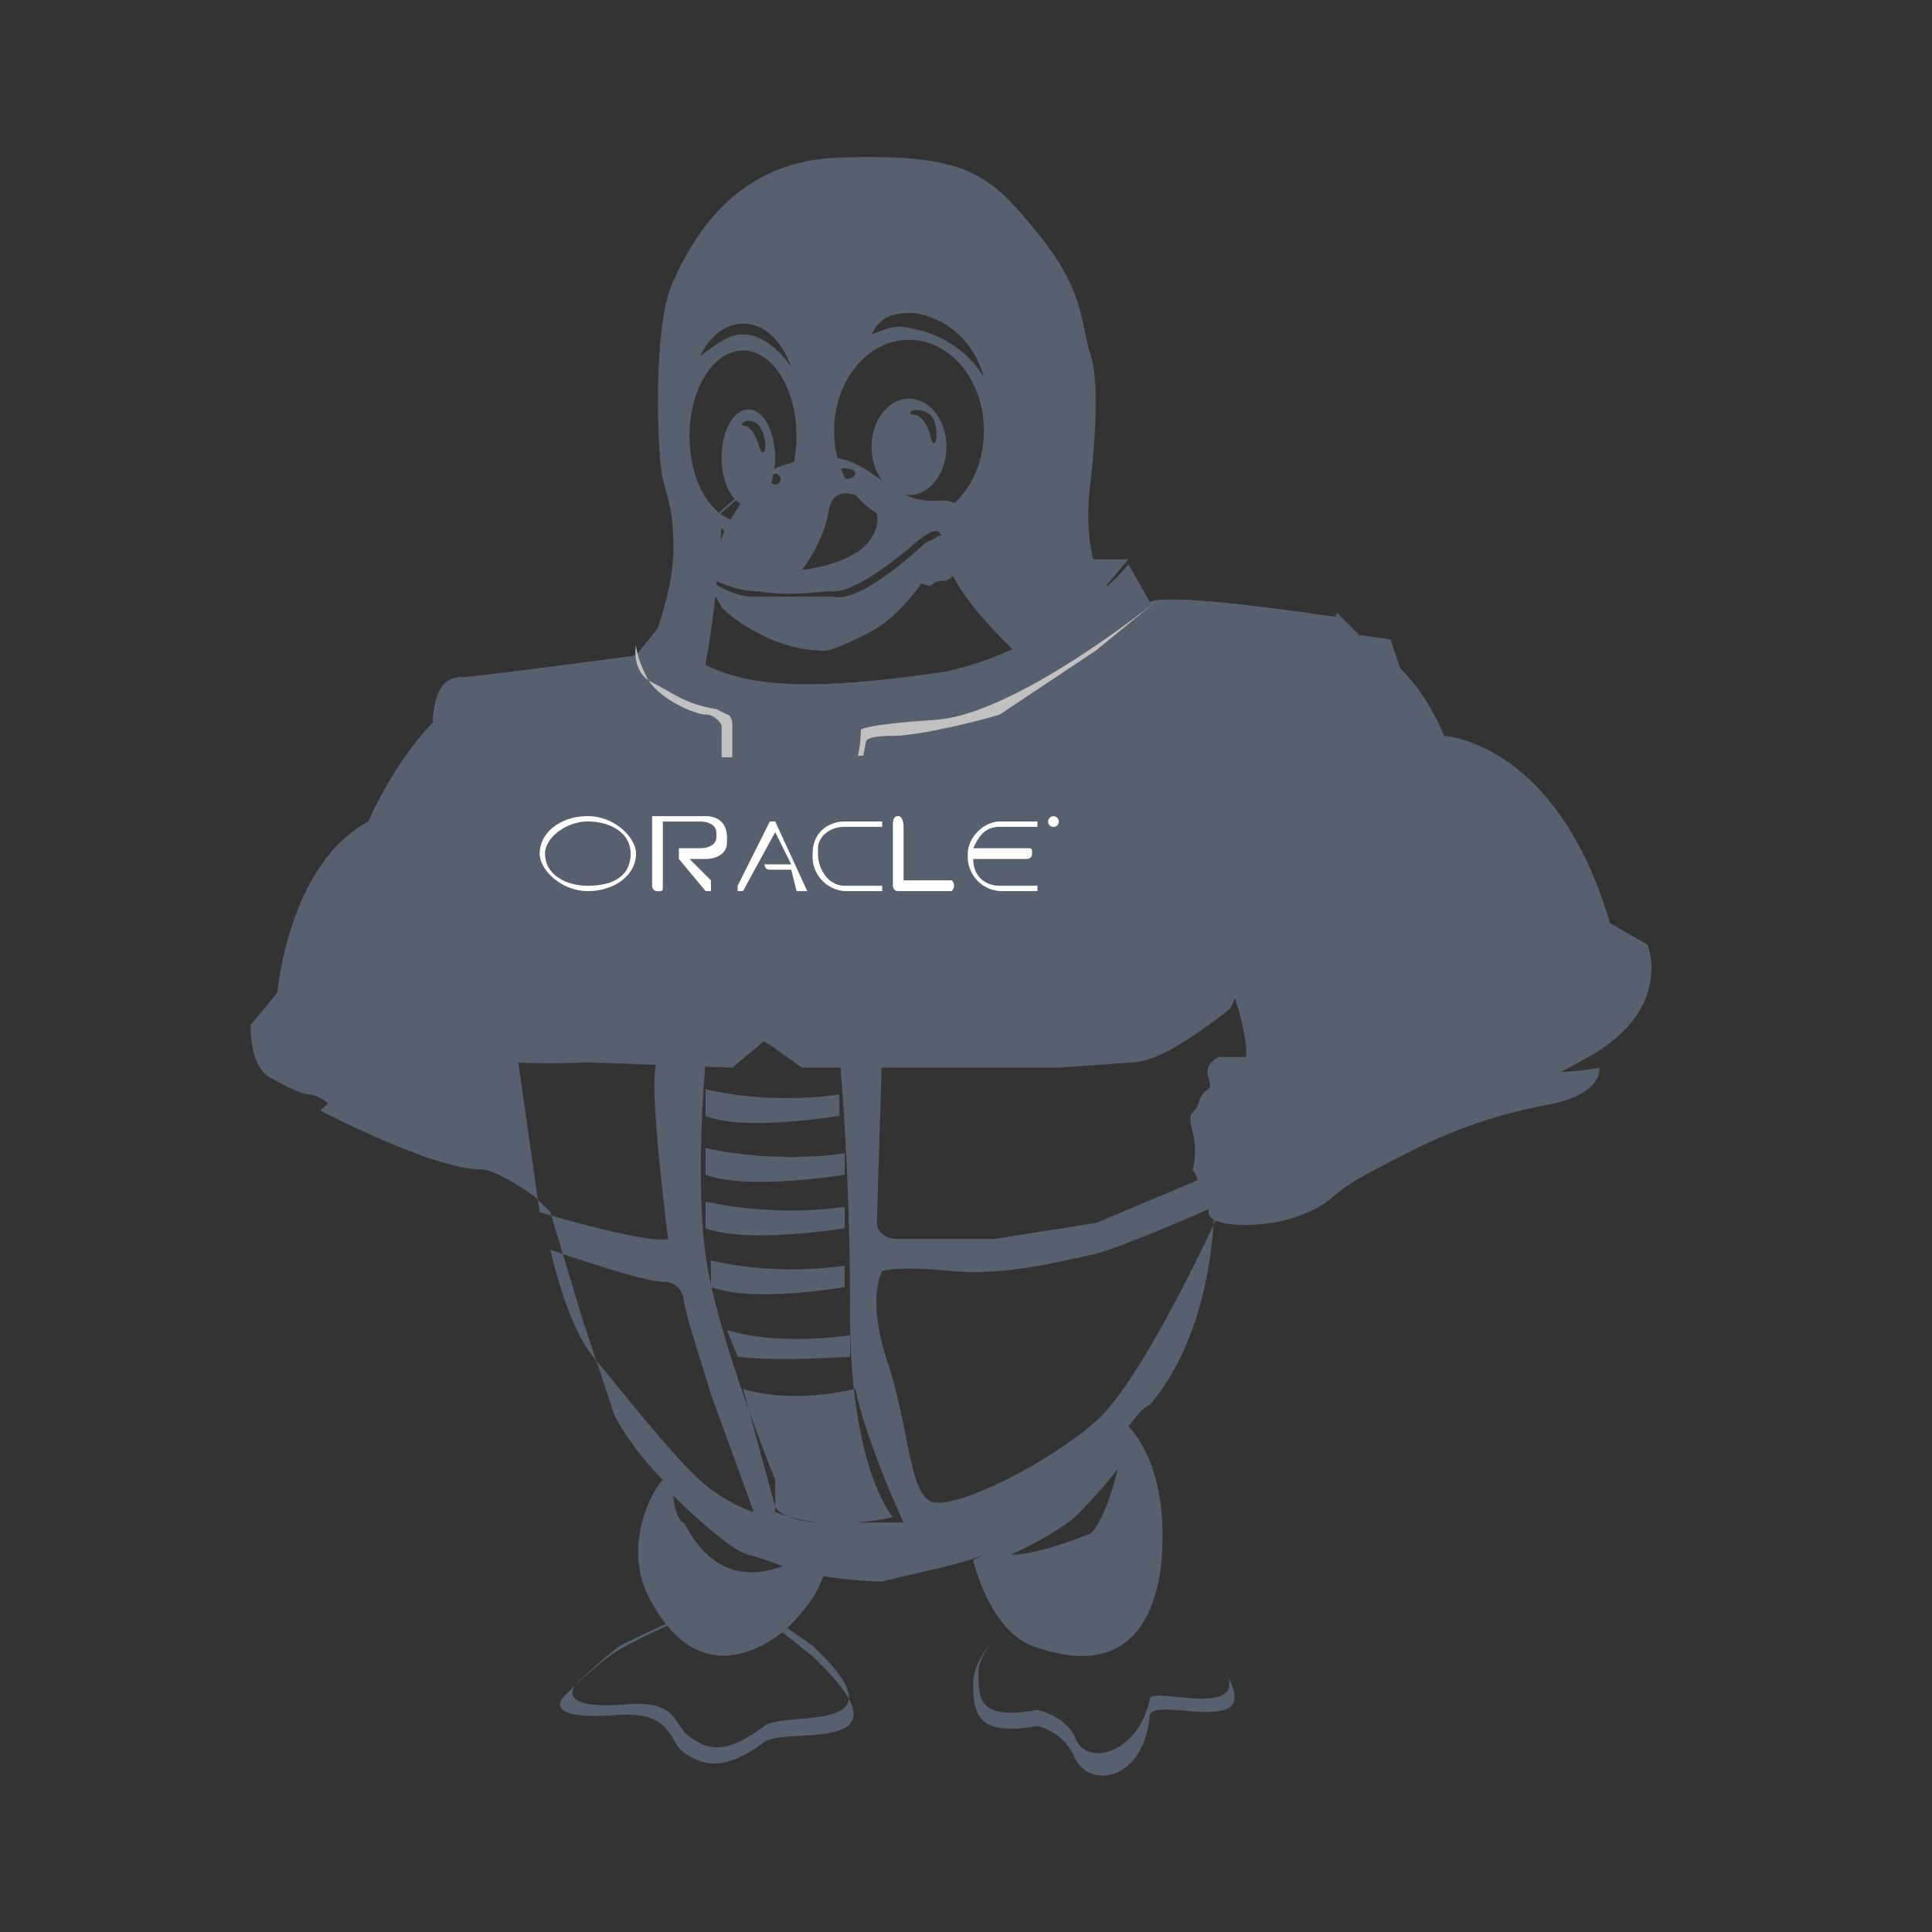 <?xml version="1.0" standalone="no"?><!DOCTYPE svg PUBLIC "-//W3C//DTD SVG 1.1//EN" "http://www.w3.org/Graphics/SVG/1.1/DTD/svg11.dtd"><svg t="1548920624190" class="icon" style="" viewBox="0 0 1024 1024" version="1.1" xmlns="http://www.w3.org/2000/svg" p-id="6986" xmlns:xlink="http://www.w3.org/1999/xlink" width="200" height="200"><rect x="0" y="0" width="1024" height="1024" fill="#333333" stroke="none"/><defs><style type="text/css"></style></defs><path d="M449.93 900.529c14.1 26.033-35.446 15.754-44.741 22.764-22.725 17.054-34.068 11.382-42.535 5.711-8.546-5.711-5.711-22.725-36.903-19.889-42.535 2.836-25.521-11.343-25.521-11.343s1.812-1.812 4.726-4.569a9.964 9.964 0 0 1 0.945-1.103s11.343-11.343 22.686-19.85c11.343-5.671 42.535-19.85 42.535-19.85h31.193l28.357 19.85c14.848 13.982 19.85 22.725 19.259 28.278z m0 0c-3.072-5.632-9.137-12.997-19.22-22.607l-28.357-22.686H368.246s-34.028 14.178-45.371 22.686a227.249 227.249 0 0 0-17.92 15.281c-2.363 3.269-6.498 12.603 26.388 10.24 28.396-2.836 25.6 11.343 34.068 17.014 8.507 5.711 17.014 11.382 39.739-5.671 8.034-6.026 43.284-0.63 44.741-14.257zM651.028 889.305c17.447 32.02-39.03 9.492-41.63 19.81-2.836 34.068-31.193 39.739-39.7 22.725-5.671-14.178-19.85-17.054-19.85-17.054-31.232 5.671-34.068-5.671-34.068-22.686 0-8.428 5.593-16.857 11.225-23.237-4.529 5.435-8.389 11.737-8.389 17.566 0 14.178 0 25.521 31.232 19.85 0 0 14.178 2.836 19.85 14.178 5.671 17.054 34.028 8.546 39.7-19.85 0-7.089 47.655 9.61 41.63-11.343zM572.534 296.409l11.343 17.014 14.178-17.014z" fill="#56606F" p-id="6987"></path><path d="M396.997 747.599L393.846 736.098s22.331 8.389 58.722 0.197a367.616 367.616 0 0 1-2.009-39.897c0-66.639-3.742-114.649-5.12-130.521h-20.401l-17.014-12.13-3.151-1.812-16.738 13.942-14.375-0.512c-0.945 11.343-4.805 62.228 0.197 99.801 3.151 23.316 13.903 56.871 23.001 82.432z m13.863 50.885v2.836s2.363 1.182 6.853 2.521c-5.908-2.442-6.853-5.356-6.853-5.356z m24.103 8.428c1.339 0.079 2.757 0.079 4.254 0.079h14.415c-7.05 0.512-13.273 0.394-18.668-0.079zM448.985 255.646a55.966 55.966 0 0 0-8.389-0.788c-9.177-0.079-21.15 33.004-28.908 35.879-19.141 7.129-29.263-11.343-29.263-11.343s-3.269 47.813-8.625 73.019c24.261 12.209 58.407 13.785 127.764 3.545a182.745 182.745 0 0 0 35.052-11.815c-15.596-15.242-36.864-38.951-35.052-53.406 0.512-3.899-3.742-9.689-10.713-15.478a33.162 33.162 0 0 1-9.137 1.3c-13.588 0-25.6-8.271-32.689-20.874zM373.839 352.414c-1.654 7.877-3.545 13.588-5.514 14.927-8.546 5.671 107.756 17.014 107.756 17.014s68.096-22.686 70.892-22.686c2.875 0 5.711-2.836 5.711-2.836s-7.089-5.986-15.99-14.69a190.149 190.149 0 0 0 50.176-33.28c2.284 2.402 5.041 4.332 8.35 5.396 25.521 8.507 110.631 19.889 110.631 19.889s17.802 0 36.273 18.078l0.591 1.772-28.357 48.207-59.825 125.046a77.076 77.076 0 0 0-8.271-17.25c-11.343-17.014-178.688 45.371-178.688 45.371l-0.276 8.507h-21.898l-0.512-5.671h-25.521l-11.343-6.459-2.836-2.048-0.315 0.236-5.396-3.072-14.178 14.178h-11.343l-0.197 2.324-25.994-0.985a3.348 3.348 0 0 1 0.67-1.339c5.671-5.671-73.767 0-73.767 0v0.158c-13.391-0.591-25.915-2.127-28.357-5.829-5.671-8.507-11.343-34.028-11.343-34.028v-28.357s-5.671-79.439-5.671-107.796c0-1.497 0-2.914 0.079-4.293 14.73-15.478 33.871-28.042 56.674-26.9 25.206 1.26 40.29-3.072 49.31-8.271l1.733-0.236 1.418-1.772c8.507-6.026 9.925-12.406 9.925-12.406 7.956 7.956 15.951 14.336 25.403 19.102z m-75.5 312.241l-6.105-20.362-6.183-1.812-0.985-6.617-7.562-7.562s-22.686-11.343-28.357-11.343c-5.671 0-42.535-14.178-56.714-19.85-2.836 0-5.671-2.836-8.507-5.671-5.671-2.836-14.178-11.343-19.889-11.343-5.671 0-19.85-8.507-19.85-8.507s-11.343-2.875-11.343-28.357l14.178-17.054s5.671-68.057 48.246-90.782c0 0 12.209-29.42 34.107-52.5 1.103-24.064 11.579-24.064 16.935-24.064 5.199 0 76.997-9.531 89.049-11.146 1.182-0.63 2.206-1.3 3.151-1.969l9.925-12.406s8.507-22.725 8.507-42.535c0-19.889-2.836-25.6-5.671-36.903-2.836-11.343-5.671-82.274 5.671-104.96 11.343-25.521 34.028-62.425 85.071-65.26 70.932-2.836 82.314 8.507 107.835 39.739 25.521 31.193 22.686 48.207 28.357 65.221 5.671 17.014 0 65.26 0 65.26s-6.42 40.763 8.665 56.99c7.404-6.853 11.185-11.618 11.185-11.618l11.343 19.85c11.343-5.671 102.124 8.507 102.124 8.507l5.671 8.546 19.85 2.836 5.12 15.242c8.074 7.916 16.345 19.338 23.237 35.801 0 0 59.589 2.836 87.946 99.249l19.85 11.382s14.178 34.028-31.193 59.55c-45.371 25.561-144.66 68.096-144.66 68.096l-51.633 13.588 0.591 0.591-3.151 6.695c-1.063 17.172-6.459 63.606-33.753 95.429-5.671 2.836-8.507 8.507-11.343 11.343 5.671 5.671 22.686 28.357 17.014 76.603-8.507 53.878-45.371 48.207-68.057 39.7-22.686-8.507-31.232-45.371-31.232-45.371l5.671-2.836c-14.178 5.671-31.193 8.507-53.878 14.178 0 0-14.178 0-31.193-2.836-2.836 8.507-8.507 17.014-19.85 28.357-28.357 22.686-53.918 17.014-70.932-14.178-17.014-28.357 0-59.589 5.671-65.26-17.014-17.014-25.521-34.028-25.521-34.028l-9.767-29.302a627.988 627.988 0 0 0-1.575-1.89c-14.178-17.014-22.686-56.714-22.686-56.714l6.617 2.284z m356.194-135.404l-2.56 5.435s-14.178 11.343-28.357 19.85c-14.178 8.507-22.725 8.507-22.725 8.507l-39.7 2.836h-93.893l-2.56 82.314s0 8.468 11.343 8.468h51.082l53.878-8.507 53.878-22.686 25.561-19.85V554.535s-1.378-12.13-5.908-25.285z m-8.822 112.64l-2.245-2.245s-51.082 22.686-65.26 25.521c-14.178 2.836-45.371 11.343-73.767 8.507-28.357-2.836-36.864 0-36.864 0s-8.507 14.178 2.836 48.246c11.343 34.028 11.343 68.057 22.686 73.728 11.343 5.671 62.425-19.85 87.946-42.535 21.268-18.905 52.303-82.944 62.149-103.936 0.276-4.214 0.276-6.695 0.276-6.695l2.245-0.591z m-353.477 2.402c15.045 4.332 52.854 14.651 61.873 12.367 0 0-10.279-79.793-6.38-92.278l-36.155-1.339s-19.22 0.945-36.864 0.158l10.358 72.665 6.656 6.617 0.512 1.812z m6.105 20.362l10.398 34.58 7.247 21.74c14.809 17.92 44.308 55.257 57.974 66.166 14.178 11.343 25.521 14.178 25.521 14.178l-22.686-62.385-11.343-36.864-2.836-11.343s0-11.382-11.343-11.382c-8.743 0-39.306-10.043-52.933-14.69z m58.604 128.158c0 5.671 2.836 14.178 5.671 14.178 19.85 39.739 51.082 22.725 53.918 22.725 2.836 2.836-8.507-2.836-19.889-5.671-11.343-2.836-39.7-31.232-39.7-31.232z m178.727 31.232c11.343 0 28.357-5.671 42.535-11.343 8.507-8.546 14.178-34.068 14.178-34.068s-8.507 11.343-22.686 25.521c-14.178 11.382-34.028 19.889-34.028 19.889zM393.807 177.231c8.507 0 17.054 5.671 25.561 17.014-5.671-14.178-14.178-22.686-25.561-22.686-8.507 0-17.014 5.671-22.686 17.014 8.507-5.671 14.178-11.343 22.686-11.343z m90.782-2.836c14.178 2.836 28.357 11.343 36.864 25.521-5.671-19.85-19.85-31.193-36.864-34.028-8.507 0-17.014 0-22.686 11.343 8.507-2.836 11.343-5.671 22.686-2.836z m0 45.41s5.671 0 8.507 11.343c2.836 11.343 5.671-5.671 0-11.343-8.507-5.671-14.178 0-8.507 0zM393.846 225.516s5.671 0 8.507 11.343c2.875 8.507 5.711-2.836 0-11.343-5.671-5.671-11.343 0-8.507 0z m55.217 30.129c15.557 2.56 31.665 11.106 41.866 19.614 17.526-5.002 30.562-24.103 30.562-46.907 0-26.663-17.762-48.246-39.7-48.246-21.937 0-39.7 21.583-39.7 48.246 0 10.122 2.56 19.535 6.971 27.294z m12.879-18.786c0-14.1 8.901-25.561 19.85-25.561 10.988 0 19.85 11.422 19.85 25.561 0 14.1-8.862 25.521-19.85 25.521-10.949 0-19.85-11.422-19.85-25.521zM365.45 231.188c0 25.049 12.721 45.371 28.357 45.371 15.675 0 28.357-20.322 28.357-45.371 0-25.088-12.682-45.41-28.357-45.41-15.636 0-28.357 20.322-28.357 45.41z m17.014 11.343c0-14.1 6.38-25.521 14.178-25.521 7.877 0 14.178 11.422 14.178 25.521 0 14.1-6.302 25.521-14.178 25.521-7.798 0-14.178-11.422-14.178-25.521z m14.494 505.068l13.903 50.885v-14.178s-6.38-15.636-13.903-36.706z m20.756 56.241c3.623 1.457 9.058 2.757 17.25 3.072a89.915 89.915 0 0 1-17.25-3.072z m35.919 3.151h25.285s-19.85-42.535-25.521-70.892a160.138 160.138 0 0 1-0.788 0.197c5.514 50.885 20.638 67.86 20.638 67.86a142.572 142.572 0 0 1-19.614 2.836z" fill="#56606F" p-id="6988"></path><path d="M368.286 285.066c11.343-14.178 31.193-28.357 31.193-28.357l-1.024 1.457c4.135-3.387 8.271-6.695 12.406-9.964 9.295-3.742 17.369-5.002 23.434-5.435 3.151-0.236 5.79-0.236 7.759-0.236 22.686 2.836 31.193 25.521 56.714 22.686 22.686 0 14.178 31.193 8.507 36.864-5.671 5.671-17.014 2.836-17.014 2.836s-2.836 14.178-39.7 31.232c-24.103 11.106-53.012-9.255-70.183-24.694a53.09 53.09 0 0 1-14.927-12.209s2.796 2.363 7.483 5.12c-4.726-4.726-7.483-7.956-7.483-7.956s-2.836-8.507 2.836-11.343z m12.091 26.388c11.264 6.302 21.937 7.641 21.937 7.641s36.903 2.836 53.918-2.836c17.014-5.671 42.535-31.193 42.535-31.193s2.836 2.836 8.507 0c5.671-2.836 2.836-8.507-5.671-5.671-5.671 5.671-2.836 0-8.507 2.836-5.671 2.836-11.343 8.507-11.343 8.507-31.193 25.521-39.7 22.686-42.535 22.686-2.836 0-22.686 2.836-36.903 0-11.815 0-22.567-5.002-29.42-9.058 2.127 2.127 4.647 4.529 7.483 7.089z m44.662-9.374s28.357-2.836 36.864-17.014c8.507-14.178-2.836-19.85-2.836-19.85s-17.014-11.343-19.85 5.671c-2.836 17.014-14.178 31.193-14.178 31.193z m-56.714-17.014c-11.382 11.343 8.468 17.014 8.468 17.014l5.671-17.014c2.363-7.089 12.682-22.174 15.99-26.9-10.043 8.231-20.086 16.857-30.169 26.9z m73.728-34.028c0 1.575 2.521 2.836 5.671 2.836 3.151 0 5.671-1.26 5.671-2.836 0-1.575-2.56-2.836-5.671-2.836-3.151 0-5.671 1.26-5.671 2.836z m-34.028 2.836a2.836 2.836 0 1 0 5.671 0 2.836 2.836 0 0 0-5.671 0z" fill="#56606F" p-id="6989"></path><path d="M365.489 299.244s16.975 17.014 33.989 17.014h42.535s11.382 5.671 48.246-28.357l5.671-2.836s2.836-2.836 5.671 0c2.836 0 14.178-14.178 11.343-2.836 0 14.178-5.671 22.686-11.343 25.521-2.836 0-5.671 0-8.507 2.836-2.836 0-5.671-2.836-5.671 0-8.507 11.343-17.014 19.85-28.357 25.561-22.686 11.343-22.686 8.507-25.521 8.507-17.014 0-39.739-11.343-51.082-22.725-5.671-11.343-17.014-22.686-17.014-22.686zM288.886 662.331s48.207 17.014 59.55 17.014c11.343 0 11.343 11.382 11.343 11.382l2.836 11.343 11.343 36.864 20.716 56.911a141.785 141.785 0 0 0 50.215 11.146s28.357 0 65.221-8.507c36.903-8.507 73.767-34.028 93.617-62.385 11.343-17.014 45.41-85.071 45.41-85.071l8.507-25.561s14.178-42.535 8.507-79.439c-5.671-36.864-25.561-48.207-25.561-48.207l-368.758 53.878 0.788 11.106-3.623 0.236 5.671 34.068v8.507l8.507 36.864 6.814 1.969 1.733 0.866h1.3l1.536 0.394v16.62h-5.671s17.014 45.41 31.193 62.425c14.178 17.014 39.7 53.878 68.057 68.057 2.206 1.103 4.332 2.087 6.538 3.033l1.969 5.514s-11.343-2.875-25.521-14.178c-14.178-11.382-45.371-51.082-59.55-68.135-14.178-16.975-22.686-56.714-22.686-56.714 0 0.197 8.507 39.778 22.686 56.714 14.178 17.054 45.371 56.753 59.55 68.135 14.178 11.303 25.521 14.178 25.521 14.178l-1.969-5.514a122.565 122.565 0 0 1-6.538-3.033c-28.357-14.178-53.878-51.042-68.057-68.057-14.178-17.014-31.193-62.425-31.193-62.425h5.671v-16.581a809.551 809.551 0 0 1-1.536-0.394h-1.3l-1.733-0.906-6.814-1.969-8.507-36.864v-8.507l-5.671-34.068 3.584-0.236-0.748-11.106 368.758-53.878s19.889 11.343 25.561 48.207c5.671 36.903-8.507 79.439-8.507 79.439l-8.507 25.521s-34.068 68.096-45.41 85.071c-19.85 28.396-56.714 53.957-93.617 62.425-36.864 8.507-65.221 8.507-65.221 8.507s-24.182 0-50.215-11.146l-20.716-56.911-11.343-36.864-2.836-11.343s0-11.382-11.343-11.382-59.55-17.014-59.55-17.014z" fill="#56606F" p-id="6990"></path><path d="M720.03 514.836s-8.507 2.836-11.343 19.85c-2.836 17.014 0 14.178 0 14.178l-17.014 11.343s-2.836-8.507-14.178-5.671c-11.343 2.836-14.178 5.671-14.178 5.671h-17.014s-8.546 2.836-5.711 11.382c2.875 8.507-2.836 2.836-5.671 14.178-2.836 5.671-5.671 2.836-2.836 14.178s0 19.85 0 19.85 8.507 14.178 8.507 22.686c0 8.507 28.357 8.507 45.41 2.836 17.014-5.671 19.85-11.343 28.357-17.014 8.507-5.671 25.521-14.178 36.864-19.85a264.034 264.034 0 0 1 68.096-22.686c31.193-5.671 28.357-19.889 28.357-19.889s-53.878 11.382-90.782-14.178c-36.864-25.521-34.028-28.357-36.864-36.864zM169.748 588.603s14.178-11.343 31.193-39.739c17.014-28.357 39.7-28.357 39.7-28.357s8.507 34.028 14.178 36.864c5.671 2.836 14.178 2.836 14.178 2.836s2.836 34.068 5.671 48.246l8.507 25.521s-19.85-14.178-28.357-14.178c-25.521 0-85.071-31.193-85.071-31.193z" fill="#56606F" p-id="6991"></path><path d="M410.86 500.657h-15.202c-2.166 5.593-8.034 17.723-18.865 19.85-17.014 2.836-68.057 0-68.057 0l-36.903-2.836s-8.507 2.836-11.343-11.343c-2.836-14.178-22.686-68.096-22.686-68.096l17.014 85.11s0 8.507 8.507 8.507h68.096l36.864 2.836s14.178 0 22.686-14.178c8.507-14.178 2.836-5.671 5.671-14.178h8.546s5.671 11.343 8.507 14.178c2.836 2.836 5.671 8.507 14.178 8.507h53.878l62.425-2.836h31.193s5.671 2.836 22.686-5.671c17.014-8.507 25.521-17.014 25.521-17.014s2.836 0 8.507-8.507c5.671-8.507 25.561-48.246 25.561-48.246l45.371-79.399 16.817-30.838-2.639-0.394-5.671-8.507 8.507 8.546-0.197 0.394 17.211 2.442-11.343 8.507-25.521 39.7-59.589 119.138s-11.343 17.014-25.521 25.521c-14.178 8.507-25.521 8.507-25.521 8.507l-28.357 2.836-147.495 2.836-17.054-14.178-19.85 14.178-65.221-2.836s-62.425 5.671-68.096-2.836c-5.671-8.507-8.507-28.357-8.507-28.357v-17.014s-5.671-79.439-5.671-107.796c0-28.357 11.343-28.357 17.014-28.357 5.671 0 90.782-11.343 90.782-11.343l11.343-14.178c28.357 28.357 56.714 36.864 153.206 22.686 62.385-14.178 96.414-56.714 96.414-56.714l11.343 19.81c9.925-4.923 80.226 5.238 98.068 7.877l1.221-2.206 2.836 2.836-4.096-0.591-58.289 102.715-36.903 65.26s-5.671 5.671-8.507 5.671c-2.836 0-8.507 11.343-39.7 11.343s-130.481 2.836-130.481 2.836-19.85-5.671-22.686-14.178z m0 0h141.785s17.054 0 25.561-14.178c8.507-14.178 28.357-68.096 28.357-68.096s5.671-17.014-14.178-17.014-175.852 2.836-175.852 2.836H274.668c-2.836-2.836-19.85-8.507-19.85 14.178l17.014 76.603s2.836 5.671 28.357 5.671h95.468c0.67-1.733 0.985-2.836 0.985-2.836s11.382-2.836 14.178 2.836z" fill="#56606F" p-id="6992"></path><path d="M337.093 341.819s-2.836 14.178 8.507 19.85c11.343 5.671 17.014 11.343 34.028 14.178l5.671 2.836s2.836 0 2.836 5.671v22.686h-5.671V384.394s-2.836-5.671-8.507-5.671c-5.671 0-25.521-8.507-31.193-19.85-5.671-11.343-5.671-17.014-5.671-17.014z m275.141-22.725s-73.728 59.589-116.303 62.425c-42.535 2.836-39.7 5.671-39.7 5.671s0 11.343-2.836 17.014c0 5.671 2.836 2.836 2.836 2.836l2.836-14.178s0-2.836 14.178-2.836 48.207-8.507 56.714-11.343l51.082-34.028 31.193-25.561z" fill="#C1C1C1" p-id="6993"></path><path d="M257.654 412.751l17.014 65.221s5.671 5.671 28.357 5.671h243.988s17.014 0 22.686-11.343c5.671-14.178 25.521-59.589 25.521-59.589s5.671-14.178-14.178-14.178-170.181 2.836-170.181 2.836H274.668c0-2.836-17.014-5.671-17.014 11.343zM373.957 577.26s31.232 8.507 70.892 2.836v11.343s-51.042 8.507-70.892 0v-14.178zM373.957 608.453s34.068 8.507 73.767 2.836v11.343s-51.082 8.507-73.767 0v-14.178zM373.957 636.849s34.068 8.468 73.767 2.796v11.343s-51.082 8.507-73.767 0v-14.178zM376.793 668.002s31.232 8.507 70.892 2.836v11.343s-48.207 8.546-70.892 0v-14.178zM385.3 704.906s22.725 8.507 65.26 2.836v11.343s-36.864 2.836-59.589 0l-5.671-14.178z" fill="#56606F" p-id="6994"></path><path d="M311.532 432.561c14.178 0 25.561 11.343 25.561 19.889 0 11.343-11.343 19.85-25.521 19.85-14.178 0-25.521-11.343-25.521-19.85 0-11.382 11.343-19.889 25.521-19.889z m0 36.903c14.178 0 22.725-5.671 22.725-17.014 0-11.382-11.343-17.054-22.686-17.054s-22.686 8.507-22.686 17.054c0 11.343 11.343 17.014 22.686 17.014z m192.906-2.836s2.836 0 0 0c2.836 2.836 0 5.671 0 5.671h-28.357c-2.836 0-2.836-2.836-2.836-2.836v-31.232c0-2.836 0-5.671 2.836-5.671s2.836 5.671 2.836 5.671v28.357h25.521z m-36.864 2.836v2.836h-19.85a18.314 18.314 0 0 1-17.014-17.014v-2.836c0-11.382 8.507-17.054 17.014-17.054h19.85v2.836h-19.85c-8.507 0-14.178 5.671-14.178 11.343v2.875c0 8.507 5.671 17.014 14.178 17.014h19.85z m62.425-31.232c-8.546 0-11.382 5.671-14.178 11.343h28.357c2.836 0 2.836 0 2.836 2.875 0 2.836-2.836 2.836-2.836 2.836h-28.357c0 8.507 5.632 14.178 14.178 14.178h19.85v2.836h-19.85a18.314 18.314 0 0 1-17.054-17.014v-2.836c0-8.546 8.507-17.054 17.054-17.054h19.85v2.836h-19.85z m-156.042-5.671c5.671 0 11.343 2.836 11.343 11.343v2.836c0 5.711-5.671 8.546-11.343 8.546H365.489l11.343 11.343v5.671h-2.836l-14.178-17.014v-5.711h11.343c5.671 0 8.507-2.836 8.507-5.671V441.108c0-2.836-2.836-5.671-8.507-5.671H351.311v34.068c0 2.836 0 2.836-2.836 2.836s-2.836-2.836-2.836-2.836v-36.903h28.357z m36.903 2.836l17.014 36.903h-5.671l-2.836-11.343h-11.343c-2.836 0-2.836-2.836-2.836-2.836h14.178l-8.507-17.054-17.054 31.232h-2.836v-2.836l17.054-34.068h2.836c-2.836 0-2.836 0 0 0-2.836 0 0 0 0 0z" fill="#FFFFFF" p-id="6995"></path><path d="M555.52 435.397a2.836 2.836 0 1 0 5.671 0 2.836 2.836 0 0 0-5.671 0z" fill="#FFFFFF" p-id="6996"></path></svg>